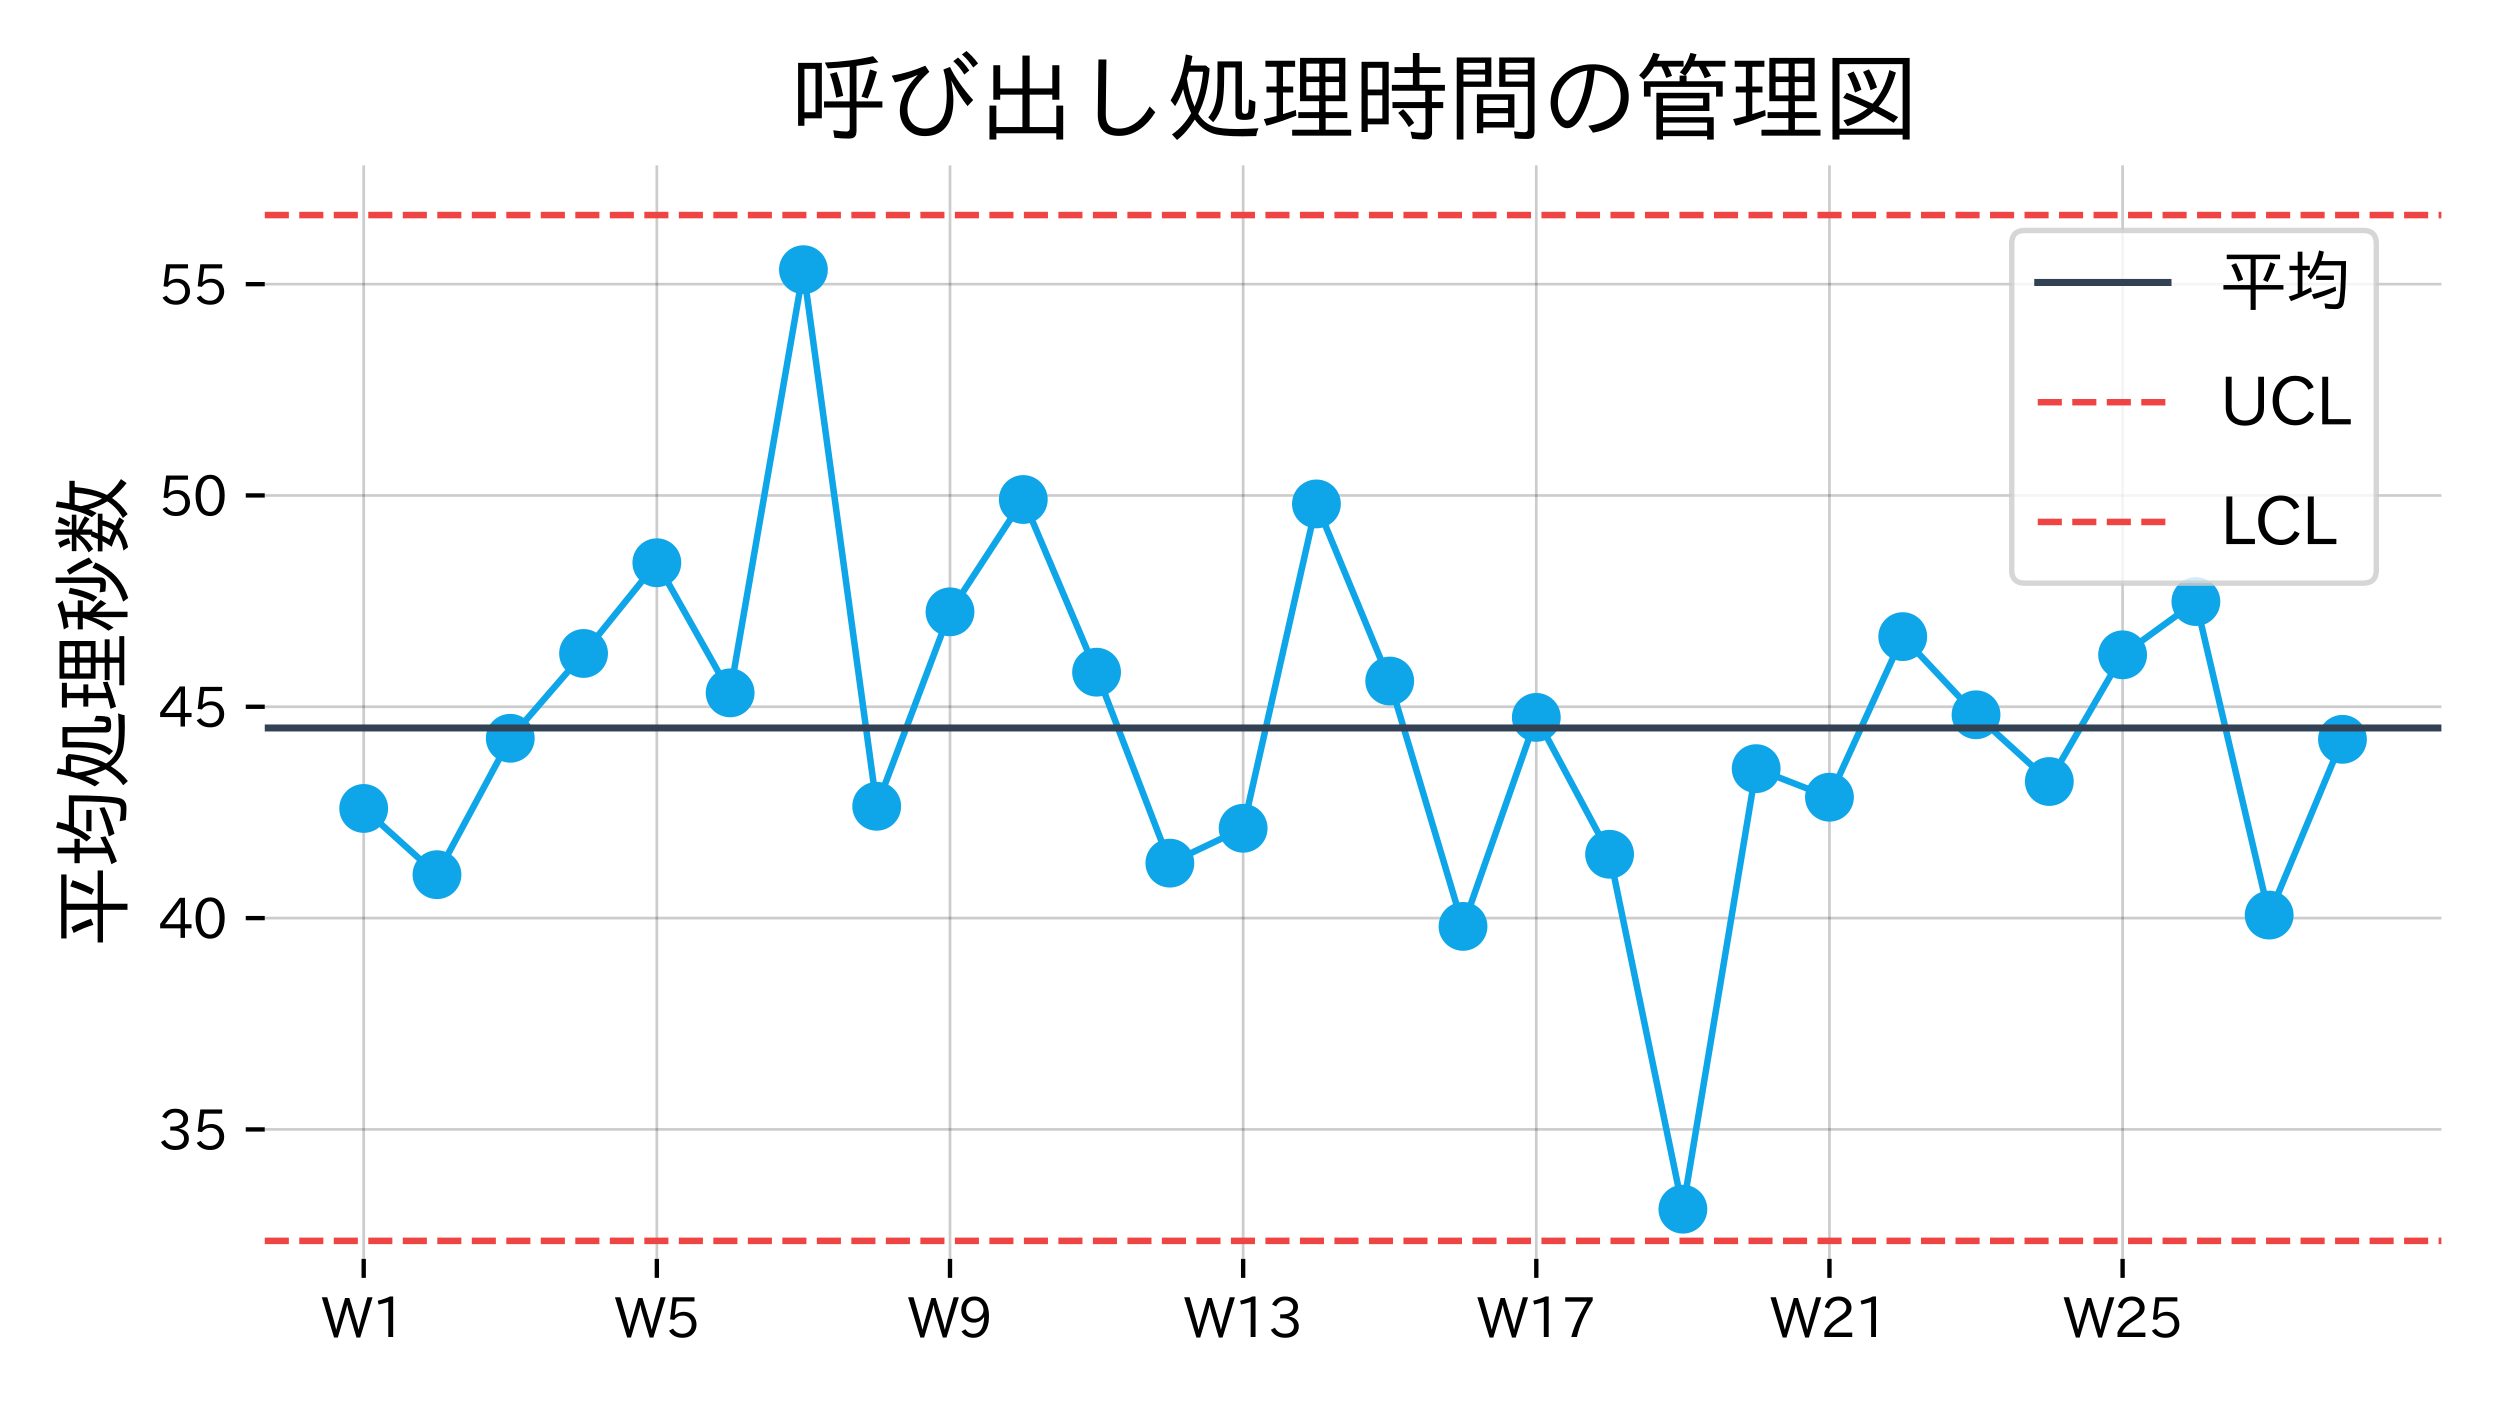 <?xml version="1.0" encoding="utf-8" standalone="no"?>
<!DOCTYPE svg PUBLIC "-//W3C//DTD SVG 1.1//EN"
  "http://www.w3.org/Graphics/SVG/1.1/DTD/svg11.dtd">
<svg xmlns:xlink="http://www.w3.org/1999/xlink" width="460.8pt" height="259.2pt" viewBox="0 0 460.8 259.2" xmlns="http://www.w3.org/2000/svg" version="1.1">
 <defs>
  <style type="text/css">*{stroke-linejoin: round; stroke-linecap: butt}</style>
 </defs>
 <g id="figure_1">
  <g id="patch_1">
   <path d="M 0 259.2 
L 460.8 259.2 
L 460.8 0 
L 0 0 
z
" style="fill: #ffffff"/>
  </g>
  <g id="axes_1">
   <g id="patch_2">
    <path d="M 48.8 232.04 
L 450 232.04 
L 450 30.48 
L 48.8 30.48 
z
" style="fill: #ffffff"/>
   </g>
   <g id="matplotlib.axis_1">
    <g id="xtick_1">
     <g id="line2d_1">
      <path d="M 67.036 232.04 
L 67.036 30.48 
" clip-path="url(#pb414a5fcb3)" style="fill: none; stroke: #000000; stroke-opacity: 0.2; stroke-width: 0.5; stroke-linecap: square"/>
     </g>
     <g id="line2d_2">
      <defs>
       <path id="m1944fd680d" d="M 0 0 
L 0 3.5 
" style="stroke: #000000; stroke-width: 0.8"/>
      </defs>
      <g>
       <use xlink:href="#m1944fd680d" x="67.036" y="232.04" style="stroke: #000000; stroke-width: 0.8"/>
      </g>
     </g>
     <g id="text_1">
      <!-- W1 -->
      <g transform="translate(59.246 246.531) scale(0.1 -0.1)">
       <defs>
        <path id="IPAexGothic-57" d="M 5888 4634 
L 4466 0 
L 4038 0 
L 3219 2759 
Q 3084 3209 2981 3738 
L 2963 3738 
Q 2866 3288 2713 2759 
L 1888 0 
L 1453 0 
L 44 4634 
L 672 4634 
L 1406 2041 
Q 1572 1444 1694 928 
L 1716 928 
Q 1819 1406 2003 2041 
L 2725 4556 
L 3213 4556 
L 3972 2041 
Q 4128 1541 4269 922 
L 4288 922 
Q 4441 1603 4563 2041 
L 5291 4634 
L 5888 4634 
z
" transform="scale(0.016)"/>
        <path id="IPAexGothic-31" d="M 2463 63 
L 1900 63 
L 1900 4103 
Q 1372 3922 788 3797 
L 684 4231 
Q 1519 4441 2106 4731 
L 2463 4731 
L 2463 63 
z
" transform="scale(0.016)"/>
       </defs>
       <use xlink:href="#IPAexGothic-57"/>
       <use xlink:href="#IPAexGothic-31" transform="translate(92.822 0)"/>
      </g>
     </g>
    </g>
    <g id="xtick_2">
     <g id="line2d_3">
      <path d="M 121.07 232.04 
L 121.07 30.48 
" clip-path="url(#pb414a5fcb3)" style="fill: none; stroke: #000000; stroke-opacity: 0.2; stroke-width: 0.5; stroke-linecap: square"/>
     </g>
     <g id="line2d_4">
      <g>
       <use xlink:href="#m1944fd680d" x="121.07" y="232.04" style="stroke: #000000; stroke-width: 0.8"/>
      </g>
     </g>
     <g id="text_2">
      <!-- W5 -->
      <g transform="translate(113.279 246.531) scale(0.1 -0.1)">
       <defs>
        <path id="IPAexGothic-35" d="M 1178 2603 
Q 1634 2963 2172 2963 
Q 2816 2963 3241 2528 
Q 3638 2113 3638 1497 
Q 3638 938 3297 513 
Q 2869 -31 2031 -31 
Q 959 -31 469 784 
L 938 1028 
Q 1309 434 2013 434 
Q 2466 434 2769 716 
Q 3081 1013 3081 1503 
Q 3081 1966 2806 2241 
Q 2519 2528 2056 2528 
Q 1406 2528 1072 2028 
L 591 2091 
L 884 4634 
L 3406 4634 
L 3406 4153 
L 1341 4153 
L 1134 2603 
L 1178 2603 
z
" transform="scale(0.016)"/>
       </defs>
       <use xlink:href="#IPAexGothic-57"/>
       <use xlink:href="#IPAexGothic-35" transform="translate(92.822 0)"/>
      </g>
     </g>
    </g>
    <g id="xtick_3">
     <g id="line2d_5">
      <path d="M 175.104 232.04 
L 175.104 30.48 
" clip-path="url(#pb414a5fcb3)" style="fill: none; stroke: #000000; stroke-opacity: 0.2; stroke-width: 0.5; stroke-linecap: square"/>
     </g>
     <g id="line2d_6">
      <g>
       <use xlink:href="#m1944fd680d" x="175.104" y="232.04" style="stroke: #000000; stroke-width: 0.8"/>
      </g>
     </g>
     <g id="text_3">
      <!-- W9 -->
      <g transform="translate(167.313 246.531) scale(0.1 -0.1)">
       <defs>
        <path id="IPAexGothic-39" d="M 2984 2356 
Q 2544 1716 1813 1716 
Q 1253 1716 847 2056 
Q 366 2459 366 3163 
Q 366 3813 769 4266 
Q 1181 4725 1869 4725 
Q 2800 4725 3241 3950 
Q 3559 3378 3559 2472 
Q 3559 1250 3041 588 
Q 2553 -31 1769 -31 
Q 859 -31 391 703 
L 853 953 
Q 1156 428 1753 428 
Q 2922 428 3009 2356 
L 2984 2356 
z
M 1888 4278 
Q 1450 4278 1172 3950 
Q 922 3653 922 3200 
Q 922 2741 1159 2478 
Q 1434 2163 1906 2163 
Q 2431 2163 2728 2572 
Q 2925 2847 2925 3169 
Q 2925 3553 2694 3863 
Q 2375 4278 1888 4278 
z
" transform="scale(0.016)"/>
       </defs>
       <use xlink:href="#IPAexGothic-57"/>
       <use xlink:href="#IPAexGothic-39" transform="translate(92.822 0)"/>
      </g>
     </g>
    </g>
    <g id="xtick_4">
     <g id="line2d_7">
      <path d="M 229.137 232.04 
L 229.137 30.48 
" clip-path="url(#pb414a5fcb3)" style="fill: none; stroke: #000000; stroke-opacity: 0.2; stroke-width: 0.5; stroke-linecap: square"/>
     </g>
     <g id="line2d_8">
      <g>
       <use xlink:href="#m1944fd680d" x="229.137" y="232.04" style="stroke: #000000; stroke-width: 0.8"/>
      </g>
     </g>
     <g id="text_4">
      <!-- W13 -->
      <g transform="translate(218.198 246.531) scale(0.1 -0.1)">
       <defs>
        <path id="IPAexGothic-33" d="M 2381 2419 
Q 3506 2216 3506 1278 
Q 3506 716 3128 356 
Q 2709 -31 1944 -31 
Q 797 -31 288 881 
L 756 1131 
Q 1109 441 1938 441 
Q 2425 441 2694 691 
Q 2950 928 2950 1291 
Q 2950 1719 2566 1978 
Q 2216 2213 1644 2213 
L 1363 2213 
L 1363 2669 
L 1656 2669 
Q 2231 2669 2534 2888 
Q 2859 3119 2859 3509 
Q 2859 3934 2494 4138 
Q 2259 4278 1931 4278 
Q 1238 4278 903 3578 
L 434 3803 
Q 897 4725 1938 4725 
Q 2597 4725 3006 4394 
Q 3416 4069 3416 3534 
Q 3416 3028 3019 2706 
Q 2763 2500 2381 2444 
L 2381 2419 
z
" transform="scale(0.016)"/>
       </defs>
       <use xlink:href="#IPAexGothic-57"/>
       <use xlink:href="#IPAexGothic-31" transform="translate(92.822 0)"/>
       <use xlink:href="#IPAexGothic-33" transform="translate(155.811 0)"/>
      </g>
     </g>
    </g>
    <g id="xtick_5">
     <g id="line2d_9">
      <path d="M 283.171 232.04 
L 283.171 30.48 
" clip-path="url(#pb414a5fcb3)" style="fill: none; stroke: #000000; stroke-opacity: 0.2; stroke-width: 0.5; stroke-linecap: square"/>
     </g>
     <g id="line2d_10">
      <g>
       <use xlink:href="#m1944fd680d" x="283.171" y="232.04" style="stroke: #000000; stroke-width: 0.8"/>
      </g>
     </g>
     <g id="text_5">
      <!-- W17 -->
      <g transform="translate(272.231 246.531) scale(0.1 -0.1)">
       <defs>
        <path id="IPAexGothic-37" d="M 3597 4263 
Q 2238 2106 1778 63 
L 1131 63 
Q 1581 1834 2950 4128 
L 428 4128 
L 428 4634 
L 3597 4634 
L 3597 4263 
z
" transform="scale(0.016)"/>
       </defs>
       <use xlink:href="#IPAexGothic-57"/>
       <use xlink:href="#IPAexGothic-31" transform="translate(92.822 0)"/>
       <use xlink:href="#IPAexGothic-37" transform="translate(155.811 0)"/>
      </g>
     </g>
    </g>
    <g id="xtick_6">
     <g id="line2d_11">
      <path d="M 337.205 232.04 
L 337.205 30.48 
" clip-path="url(#pb414a5fcb3)" style="fill: none; stroke: #000000; stroke-opacity: 0.2; stroke-width: 0.5; stroke-linecap: square"/>
     </g>
     <g id="line2d_12">
      <g>
       <use xlink:href="#m1944fd680d" x="337.205" y="232.04" style="stroke: #000000; stroke-width: 0.8"/>
      </g>
     </g>
     <g id="text_6">
      <!-- W21 -->
      <g transform="translate(326.265 246.531) scale(0.1 -0.1)">
       <defs>
        <path id="IPAexGothic-32" d="M 3659 63 
L 447 63 
L 447 594 
Q 825 1475 1894 2203 
L 2072 2322 
Q 2619 2697 2791 2906 
Q 2988 3153 2988 3444 
Q 2988 3772 2756 4003 
Q 2500 4259 2084 4259 
Q 1250 4259 991 3328 
L 497 3506 
Q 853 4725 2116 4725 
Q 2806 4725 3216 4316 
Q 3575 3947 3575 3425 
Q 3575 3038 3344 2722 
Q 3131 2416 2366 1938 
L 2231 1856 
Q 1256 1253 978 569 
L 3659 569 
L 3659 63 
z
" transform="scale(0.016)"/>
       </defs>
       <use xlink:href="#IPAexGothic-57"/>
       <use xlink:href="#IPAexGothic-32" transform="translate(92.822 0)"/>
       <use xlink:href="#IPAexGothic-31" transform="translate(155.811 0)"/>
      </g>
     </g>
    </g>
    <g id="xtick_7">
     <g id="line2d_13">
      <path d="M 391.238 232.04 
L 391.238 30.48 
" clip-path="url(#pb414a5fcb3)" style="fill: none; stroke: #000000; stroke-opacity: 0.2; stroke-width: 0.5; stroke-linecap: square"/>
     </g>
     <g id="line2d_14">
      <g>
       <use xlink:href="#m1944fd680d" x="391.238" y="232.04" style="stroke: #000000; stroke-width: 0.8"/>
      </g>
     </g>
     <g id="text_7">
      <!-- W25 -->
      <g transform="translate(380.299 246.531) scale(0.1 -0.1)">
       <use xlink:href="#IPAexGothic-57"/>
       <use xlink:href="#IPAexGothic-32" transform="translate(92.822 0)"/>
       <use xlink:href="#IPAexGothic-35" transform="translate(155.811 0)"/>
      </g>
     </g>
    </g>
   </g>
   <g id="matplotlib.axis_2">
    <g id="ytick_1">
     <g id="line2d_15">
      <path d="M 48.8 208.172 
L 450 208.172 
" clip-path="url(#pb414a5fcb3)" style="fill: none; stroke: #000000; stroke-opacity: 0.2; stroke-width: 0.5; stroke-linecap: square"/>
     </g>
     <g id="line2d_16">
      <defs>
       <path id="m02d2305763" d="M 0 0 
L -3.5 0 
" style="stroke: #000000; stroke-width: 0.8"/>
      </defs>
      <g>
       <use xlink:href="#m02d2305763" x="48.8" y="208.172" style="stroke: #000000; stroke-width: 0.8"/>
      </g>
     </g>
     <g id="text_8">
      <!-- 35 -->
      <g transform="translate(29.203 211.917) scale(0.1 -0.1)">
       <use xlink:href="#IPAexGothic-33"/>
       <use xlink:href="#IPAexGothic-35" transform="translate(62.988 0)"/>
      </g>
     </g>
    </g>
    <g id="ytick_2">
     <g id="line2d_17">
      <path d="M 48.8 169.222 
L 450 169.222 
" clip-path="url(#pb414a5fcb3)" style="fill: none; stroke: #000000; stroke-opacity: 0.2; stroke-width: 0.5; stroke-linecap: square"/>
     </g>
     <g id="line2d_18">
      <g>
       <use xlink:href="#m02d2305763" x="48.8" y="169.222" style="stroke: #000000; stroke-width: 0.8"/>
      </g>
     </g>
     <g id="text_9">
      <!-- 40 -->
      <g transform="translate(29.203 172.968) scale(0.1 -0.1)">
       <defs>
        <path id="IPAexGothic-34" d="M 3813 1159 
L 3059 1159 
L 3059 63 
L 2547 63 
L 2547 1159 
L 197 1159 
L 197 1672 
L 2456 4678 
L 3059 4678 
L 3059 1634 
L 3813 1634 
L 3813 1159 
z
M 2578 4109 
L 2559 4109 
Q 2278 3656 2003 3284 
L 759 1634 
L 2547 1634 
L 2547 3144 
Q 2547 3481 2578 4109 
z
" transform="scale(0.016)"/>
        <path id="IPAexGothic-30" d="M 2038 4725 
Q 2881 4725 3334 3944 
Q 3694 3325 3694 2344 
Q 3694 1372 3334 741 
Q 2888 -31 2016 -31 
Q 1147 -31 700 741 
Q 341 1372 341 2350 
Q 341 3713 1000 4334 
Q 1419 4725 2038 4725 
z
M 2016 4266 
Q 1516 4266 1228 3759 
Q 934 3247 934 2344 
Q 934 1456 1222 947 
Q 1513 447 2016 447 
Q 2619 447 2909 1153 
Q 3100 1622 3100 2375 
Q 3100 3256 2806 3759 
Q 2509 4266 2016 4266 
z
" transform="scale(0.016)"/>
       </defs>
       <use xlink:href="#IPAexGothic-34"/>
       <use xlink:href="#IPAexGothic-30" transform="translate(62.988 0)"/>
      </g>
     </g>
    </g>
    <g id="ytick_3">
     <g id="line2d_19">
      <path d="M 48.8 130.273 
L 450 130.273 
" clip-path="url(#pb414a5fcb3)" style="fill: none; stroke: #000000; stroke-opacity: 0.2; stroke-width: 0.5; stroke-linecap: square"/>
     </g>
     <g id="line2d_20">
      <g>
       <use xlink:href="#m02d2305763" x="48.8" y="130.273" style="stroke: #000000; stroke-width: 0.8"/>
      </g>
     </g>
     <g id="text_10">
      <!-- 45 -->
      <g transform="translate(29.203 134.018) scale(0.1 -0.1)">
       <use xlink:href="#IPAexGothic-34"/>
       <use xlink:href="#IPAexGothic-35" transform="translate(62.988 0)"/>
      </g>
     </g>
    </g>
    <g id="ytick_4">
     <g id="line2d_21">
      <path d="M 48.8 91.323 
L 450 91.323 
" clip-path="url(#pb414a5fcb3)" style="fill: none; stroke: #000000; stroke-opacity: 0.2; stroke-width: 0.5; stroke-linecap: square"/>
     </g>
     <g id="line2d_22">
      <g>
       <use xlink:href="#m02d2305763" x="48.8" y="91.323" style="stroke: #000000; stroke-width: 0.8"/>
      </g>
     </g>
     <g id="text_11">
      <!-- 50 -->
      <g transform="translate(29.203 95.068) scale(0.1 -0.1)">
       <use xlink:href="#IPAexGothic-35"/>
       <use xlink:href="#IPAexGothic-30" transform="translate(62.988 0)"/>
      </g>
     </g>
    </g>
    <g id="ytick_5">
     <g id="line2d_23">
      <path d="M 48.8 52.373 
L 450 52.373 
" clip-path="url(#pb414a5fcb3)" style="fill: none; stroke: #000000; stroke-opacity: 0.2; stroke-width: 0.5; stroke-linecap: square"/>
     </g>
     <g id="line2d_24">
      <g>
       <use xlink:href="#m02d2305763" x="48.8" y="52.373" style="stroke: #000000; stroke-width: 0.8"/>
      </g>
     </g>
     <g id="text_12">
      <!-- 55 -->
      <g transform="translate(29.203 56.119) scale(0.1 -0.1)">
       <use xlink:href="#IPAexGothic-35"/>
       <use xlink:href="#IPAexGothic-35" transform="translate(62.988 0)"/>
      </g>
     </g>
    </g>
    <g id="text_13">
     <!-- 平均処理秒数 -->
     <g transform="translate(22.467 174.46) rotate(-90) scale(0.144 -0.144)">
      <defs>
       <path id="IPAexGothic-5e73" d="M 3422 4428 
L 3422 1941 
L 6084 1941 
L 6084 1513 
L 3422 1513 
L 3422 -447 
L 2934 -447 
L 2934 1513 
L 322 1513 
L 322 1941 
L 2934 1941 
L 2934 4428 
L 641 4428 
L 641 4856 
L 5763 4856 
L 5763 4428 
L 3422 4428 
z
M 1728 2278 
Q 1488 3094 1081 3859 
L 1544 4038 
Q 1875 3422 2222 2472 
L 1728 2278 
z
M 4134 2425 
Q 4509 3138 4813 4128 
L 5306 3944 
Q 4984 3006 4569 2228 
L 4134 2425 
z
" transform="scale(0.016)"/>
       <path id="IPAexGothic-5747" d="M 1206 3794 
L 1206 5144 
L 1659 5144 
L 1659 3794 
L 2369 3794 
L 2369 3372 
L 1659 3372 
L 1659 1325 
Q 2078 1513 2484 1722 
L 2566 1313 
Q 1556 775 559 397 
L 334 838 
Q 803 975 1206 1138 
L 1206 3372 
L 413 3372 
L 413 3794 
L 1206 3794 
z
M 3475 4244 
L 5844 4244 
Q 5834 1131 5619 184 
Q 5494 -366 4838 -366 
Q 4369 -366 3859 -306 
L 3769 184 
Q 4241 88 4731 88 
Q 5059 88 5147 306 
Q 5359 919 5369 3828 
L 3316 3828 
Q 3013 3119 2466 2472 
L 2150 2828 
Q 2944 3788 3259 5263 
L 3719 5147 
Q 3619 4663 3475 4244 
z
M 2975 2847 
L 4678 2847 
L 4678 2431 
L 2975 2431 
L 2975 2847 
z
M 2559 1044 
Q 3747 1338 4838 1797 
L 4891 1388 
Q 3831 891 2766 588 
L 2559 1044 
z
" transform="scale(0.016)"/>
       <path id="IPAexGothic-51e6" d="M 2144 1263 
Q 2538 638 3147 425 
Q 3628 253 4741 253 
Q 5266 253 6163 303 
Q 6038 63 6009 -216 
Q 5450 -234 5094 -234 
Q 3675 -234 3097 -38 
Q 2388 206 1919 884 
Q 1366 6 734 -478 
L 397 -106 
Q 1128 384 1675 1306 
Q 1341 1969 1138 2913 
Q 934 2309 606 1775 
L 306 2159 
Q 1069 3425 1319 5219 
L 1759 5116 
Q 1694 4763 1631 4481 
L 2650 4481 
L 2903 4275 
Q 2759 2447 2144 1263 
z
M 1900 1744 
Q 2356 2797 2469 4066 
L 1528 4066 
Q 1463 3822 1388 3625 
Q 1534 2575 1900 1744 
z
M 5056 4756 
L 5056 1466 
Q 5056 1263 5269 1263 
Q 5466 1263 5484 1475 
Q 5506 1600 5516 2081 
L 5525 2222 
L 5953 2069 
Q 5944 1234 5831 1038 
Q 5728 859 5216 859 
Q 4888 859 4750 950 
Q 4622 1038 4622 1294 
L 4622 4353 
L 3872 4353 
L 3872 3759 
Q 3872 2544 3744 1916 
Q 3600 1244 3141 706 
L 2813 1025 
Q 3256 1563 3372 2369 
Q 3428 2809 3428 3566 
L 3428 4756 
L 5056 4756 
z
" transform="scale(0.016)"/>
       <path id="IPAexGothic-7406" d="M 1541 4397 
L 1541 3084 
L 2219 3084 
L 2219 2688 
L 1541 2688 
L 1541 1247 
Q 1919 1356 2397 1522 
L 2431 1144 
Q 1353 713 434 472 
L 263 909 
Q 763 1025 1113 1119 
L 1113 2688 
L 441 2688 
L 441 3084 
L 1113 3084 
L 1113 4397 
L 369 4397 
L 369 4800 
L 2347 4800 
L 2347 4397 
L 1541 4397 
z
M 5691 4991 
L 5691 2106 
L 4378 2106 
L 4378 1375 
L 5825 1375 
L 5825 984 
L 4378 984 
L 4378 206 
L 6081 206 
L 6081 -191 
L 2150 -191 
L 2150 206 
L 3944 206 
L 3944 984 
L 2559 984 
L 2559 1375 
L 3944 1375 
L 3944 2106 
L 2675 2106 
L 2675 4991 
L 5691 4991 
z
M 3091 4606 
L 3091 3750 
L 3956 3750 
L 3956 4606 
L 3091 4606 
z
M 3091 3378 
L 3091 2491 
L 3956 2491 
L 3956 3378 
L 3091 3378 
z
M 5275 2491 
L 5275 3378 
L 4366 3378 
L 4366 2491 
L 5275 2491 
z
M 5275 3750 
L 5275 4606 
L 4366 4606 
L 4366 3750 
L 5275 3750 
z
" transform="scale(0.016)"/>
       <path id="IPAexGothic-79d2" d="M 1350 2359 
Q 997 1316 513 659 
L 263 1081 
Q 950 2009 1288 3128 
L 366 3128 
L 366 3531 
L 1350 3531 
L 1350 4400 
L 1203 4375 
Q 847 4306 575 4266 
L 366 4644 
Q 1516 4809 2359 5144 
L 2681 4747 
Q 2250 4606 1784 4497 
L 1784 3531 
L 2688 3531 
L 2688 3128 
L 1784 3128 
L 1784 2578 
Q 2306 2156 2719 1694 
L 2444 1247 
Q 2106 1728 1784 2072 
L 1784 -450 
L 1350 -450 
L 1350 2359 
z
M 4084 5300 
L 4525 5300 
L 4525 1722 
Q 4525 1281 4047 1281 
Q 3713 1281 3400 1325 
L 3328 1784 
Q 3666 1728 3913 1728 
Q 4084 1728 4084 1906 
L 4084 5300 
z
M 5716 2322 
Q 5231 3438 4738 4197 
L 5125 4397 
Q 5719 3516 6119 2638 
L 5716 2322 
z
M 2578 2284 
Q 3022 3053 3250 4263 
L 3694 4153 
Q 3472 2847 2950 1966 
L 2578 2284 
z
M 2584 -103 
Q 3413 166 3916 525 
Q 4816 1156 5306 2356 
L 5722 2113 
Q 5206 938 4378 281 
Q 3775 -197 2888 -506 
L 2584 -103 
z
" transform="scale(0.016)"/>
       <path id="IPAexGothic-6570" d="M 2847 1553 
Q 2741 1006 2425 534 
Q 2625 441 3091 203 
L 2809 -188 
Q 2541 0 2144 209 
Q 1569 -291 703 -500 
L 422 -125 
Q 1263 19 1747 406 
Q 1222 650 734 816 
Q 975 1172 1147 1503 
L 1172 1553 
L 359 1553 
L 359 1925 
L 1344 1925 
Q 1406 2066 1569 2475 
L 1691 2450 
L 1691 3372 
Q 1250 2738 550 2303 
L 275 2663 
Q 1019 3013 1528 3641 
L 378 3641 
L 378 4006 
L 1691 4006 
L 1691 5313 
L 2113 5313 
L 2113 4006 
L 3297 4006 
L 3297 3641 
L 2113 3641 
L 2113 3513 
Q 2659 3291 3175 2963 
L 2956 2584 
Q 2553 2922 2113 3159 
L 2113 2372 
L 1966 2372 
Q 1928 2288 1872 2141 
Q 1806 1975 1784 1925 
L 3378 1925 
L 3378 1553 
L 2847 1553 
z
M 2419 1553 
L 1613 1553 
Q 1478 1269 1313 997 
Q 1559 909 2047 703 
Q 2313 1047 2419 1553 
z
M 4363 1163 
Q 3953 1781 3738 2638 
Q 3575 2281 3428 2016 
L 3103 2406 
Q 3675 3444 3916 5291 
L 4363 5200 
Q 4284 4666 4197 4197 
L 6009 4197 
L 6009 3775 
L 5503 3775 
Q 5397 2275 4869 1191 
Q 5419 503 6144 75 
L 5822 -378 
Q 5188 106 4631 788 
Q 4113 34 3341 -463 
L 3031 -78 
Q 3888 406 4363 1163 
z
M 4588 1594 
Q 4938 2388 5059 3775 
L 4100 3775 
Q 4041 3519 3972 3288 
Q 3981 3250 3991 3194 
Q 4175 2256 4588 1594 
z
M 1003 4116 
Q 878 4544 638 4934 
L 1053 5094 
Q 1247 4788 1438 4269 
L 1003 4116 
z
M 2316 4269 
Q 2550 4688 2688 5131 
L 3128 4997 
Q 2966 4588 2675 4128 
L 2316 4269 
z
" transform="scale(0.016)"/>
      </defs>
      <use xlink:href="#IPAexGothic-5e73"/>
      <use xlink:href="#IPAexGothic-5747" transform="translate(100 0)"/>
      <use xlink:href="#IPAexGothic-51e6" transform="translate(200 0)"/>
      <use xlink:href="#IPAexGothic-7406" transform="translate(300 0)"/>
      <use xlink:href="#IPAexGothic-79d2" transform="translate(400 0)"/>
      <use xlink:href="#IPAexGothic-6570" transform="translate(500 0)"/>
     </g>
    </g>
   </g>
   <g id="line2d_25">
    <path d="M 67.036 149.014 
L 80.545 161.223 
L 94.053 136.077 
L 107.562 120.447 
L 121.07 103.724 
L 134.578 127.709 
L 148.087 49.709 
L 161.595 148.613 
L 175.104 112.775 
L 188.612 92.068 
L 202.121 123.898 
L 215.629 159.095 
L 229.137 152.667 
L 242.646 92.881 
L 256.154 125.531 
L 269.663 170.752 
L 283.171 132.229 
L 296.679 157.457 
L 310.188 222.878 
L 323.696 141.677 
L 337.205 146.943 
L 350.713 117.34 
L 364.222 131.747 
L 377.73 144.048 
L 391.238 120.7 
L 404.747 110.879 
L 418.255 168.67 
L 431.764 136.272 
" clip-path="url(#pb414a5fcb3)" style="fill: none; stroke: #0ea5e9; stroke-width: 1.2; stroke-linecap: square"/>
    <defs>
     <path id="ma7edf075ff" d="M 0 4 
C 1.061 4 2.078 3.579 2.828 2.828 
C 3.579 2.078 4 1.061 4 0 
C 4 -1.061 3.579 -2.078 2.828 -2.828 
C 2.078 -3.579 1.061 -4 0 -4 
C -1.061 -4 -2.078 -3.579 -2.828 -2.828 
C -3.579 -2.078 -4 -1.061 -4 0 
C -4 1.061 -3.579 2.078 -2.828 2.828 
C -2.078 3.579 -1.061 4 0 4 
z
" style="stroke: #0ea5e9"/>
    </defs>
    <g clip-path="url(#pb414a5fcb3)">
     <use xlink:href="#ma7edf075ff" x="67.036" y="149.014" style="fill: #0ea5e9; stroke: #0ea5e9"/>
     <use xlink:href="#ma7edf075ff" x="80.545" y="161.223" style="fill: #0ea5e9; stroke: #0ea5e9"/>
     <use xlink:href="#ma7edf075ff" x="94.053" y="136.077" style="fill: #0ea5e9; stroke: #0ea5e9"/>
     <use xlink:href="#ma7edf075ff" x="107.562" y="120.447" style="fill: #0ea5e9; stroke: #0ea5e9"/>
     <use xlink:href="#ma7edf075ff" x="121.07" y="103.724" style="fill: #0ea5e9; stroke: #0ea5e9"/>
     <use xlink:href="#ma7edf075ff" x="134.578" y="127.709" style="fill: #0ea5e9; stroke: #0ea5e9"/>
     <use xlink:href="#ma7edf075ff" x="148.087" y="49.709" style="fill: #0ea5e9; stroke: #0ea5e9"/>
     <use xlink:href="#ma7edf075ff" x="161.595" y="148.613" style="fill: #0ea5e9; stroke: #0ea5e9"/>
     <use xlink:href="#ma7edf075ff" x="175.104" y="112.775" style="fill: #0ea5e9; stroke: #0ea5e9"/>
     <use xlink:href="#ma7edf075ff" x="188.612" y="92.068" style="fill: #0ea5e9; stroke: #0ea5e9"/>
     <use xlink:href="#ma7edf075ff" x="202.121" y="123.898" style="fill: #0ea5e9; stroke: #0ea5e9"/>
     <use xlink:href="#ma7edf075ff" x="215.629" y="159.095" style="fill: #0ea5e9; stroke: #0ea5e9"/>
     <use xlink:href="#ma7edf075ff" x="229.137" y="152.667" style="fill: #0ea5e9; stroke: #0ea5e9"/>
     <use xlink:href="#ma7edf075ff" x="242.646" y="92.881" style="fill: #0ea5e9; stroke: #0ea5e9"/>
     <use xlink:href="#ma7edf075ff" x="256.154" y="125.531" style="fill: #0ea5e9; stroke: #0ea5e9"/>
     <use xlink:href="#ma7edf075ff" x="269.663" y="170.752" style="fill: #0ea5e9; stroke: #0ea5e9"/>
     <use xlink:href="#ma7edf075ff" x="283.171" y="132.229" style="fill: #0ea5e9; stroke: #0ea5e9"/>
     <use xlink:href="#ma7edf075ff" x="296.679" y="157.457" style="fill: #0ea5e9; stroke: #0ea5e9"/>
     <use xlink:href="#ma7edf075ff" x="310.188" y="222.878" style="fill: #0ea5e9; stroke: #0ea5e9"/>
     <use xlink:href="#ma7edf075ff" x="323.696" y="141.677" style="fill: #0ea5e9; stroke: #0ea5e9"/>
     <use xlink:href="#ma7edf075ff" x="337.205" y="146.943" style="fill: #0ea5e9; stroke: #0ea5e9"/>
     <use xlink:href="#ma7edf075ff" x="350.713" y="117.34" style="fill: #0ea5e9; stroke: #0ea5e9"/>
     <use xlink:href="#ma7edf075ff" x="364.222" y="131.747" style="fill: #0ea5e9; stroke: #0ea5e9"/>
     <use xlink:href="#ma7edf075ff" x="377.73" y="144.048" style="fill: #0ea5e9; stroke: #0ea5e9"/>
     <use xlink:href="#ma7edf075ff" x="391.238" y="120.7" style="fill: #0ea5e9; stroke: #0ea5e9"/>
     <use xlink:href="#ma7edf075ff" x="404.747" y="110.879" style="fill: #0ea5e9; stroke: #0ea5e9"/>
     <use xlink:href="#ma7edf075ff" x="418.255" y="168.67" style="fill: #0ea5e9; stroke: #0ea5e9"/>
     <use xlink:href="#ma7edf075ff" x="431.764" y="136.272" style="fill: #0ea5e9; stroke: #0ea5e9"/>
    </g>
   </g>
   <g id="line2d_26">
    <path d="M 48.8 134.179 
L 450 134.179 
" clip-path="url(#pb414a5fcb3)" style="fill: none; stroke: #334155; stroke-width: 1.3; stroke-linecap: square"/>
   </g>
   <g id="line2d_27">
    <path d="M 48.8 39.642 
L 450 39.642 
" clip-path="url(#pb414a5fcb3)" style="fill: none; stroke-dasharray: 4.44,1.92; stroke-dashoffset: 0; stroke: #ef4444; stroke-width: 1.2"/>
   </g>
   <g id="line2d_28">
    <path d="M 48.8 228.717 
L 450 228.717 
" clip-path="url(#pb414a5fcb3)" style="fill: none; stroke-dasharray: 4.44,1.92; stroke-dashoffset: 0; stroke: #ef4444; stroke-width: 1.2"/>
   </g>
   <g id="text_14">
    <!-- 呼び出し処理時間の管理図 -->
    <g transform="translate(145.72 24.48) scale(0.173 -0.173)">
     <defs>
      <path id="IPAexGothic-547c" d="M 2081 4659 
L 2081 966 
L 922 966 
L 922 466 
L 500 466 
L 500 4659 
L 2081 4659 
z
M 922 4256 
L 922 1369 
L 1659 1369 
L 1659 4256 
L 922 4256 
z
M 4391 4456 
L 4391 2094 
L 6113 2094 
L 6113 1684 
L 4391 1684 
L 4391 141 
Q 4391 -175 4250 -288 
Q 4134 -384 3853 -384 
Q 3419 -384 2919 -331 
L 2844 172 
Q 3413 84 3719 84 
Q 3938 84 3938 300 
L 3938 1684 
L 2228 1684 
L 2228 2094 
L 3938 2094 
L 3938 4403 
Q 3372 4338 2478 4288 
L 2281 4678 
Q 4122 4766 5491 5103 
L 5850 4700 
Q 5109 4547 4391 4456 
z
M 4719 2413 
Q 5072 3284 5288 4219 
L 5753 4063 
Q 5450 2991 5134 2284 
L 4719 2413 
z
M 3041 2338 
Q 2853 3325 2625 3922 
L 3078 4044 
Q 3359 3216 3503 2463 
L 3041 2338 
z
" transform="scale(0.016)"/>
      <path id="IPAexGothic-3073" d="M 488 3803 
Q 1663 4009 2722 4469 
L 2991 4063 
Q 1531 2763 1531 1547 
Q 1531 1016 1825 666 
Q 2153 281 2697 281 
Q 3409 281 3809 881 
Q 4150 1397 4150 2522 
Q 4150 3522 3925 4213 
L 4366 4384 
Q 4838 3384 5909 2181 
L 5531 1778 
Q 4953 2509 4450 3488 
Q 4591 2650 4591 2169 
Q 4591 1150 4213 550 
Q 3722 -219 2684 -219 
Q 1947 -219 1472 275 
Q 1025 741 1025 1491 
Q 1025 2625 2228 3859 
Q 1600 3572 700 3353 
L 488 3803 
z
M 5916 4347 
Q 5553 4888 5159 5216 
L 5459 5447 
Q 5844 5138 6234 4622 
L 5916 4347 
z
M 5319 3878 
Q 5028 4369 4584 4769 
L 4897 5013 
Q 5269 4703 5653 4153 
L 5319 3878 
z
" transform="scale(0.016)"/>
      <path id="IPAexGothic-51fa" d="M 3419 2956 
L 4928 2956 
L 4928 4500 
L 5397 4500 
L 5397 2203 
L 4928 2203 
L 4928 2541 
L 3419 2541 
L 3419 384 
L 5194 384 
L 5194 1813 
L 5653 1813 
L 5653 -447 
L 5194 -447 
L 5194 -31 
L 1203 -31 
L 1203 -447 
L 744 -447 
L 744 1813 
L 1203 1813 
L 1203 384 
L 2938 384 
L 2938 2541 
L 1459 2541 
L 1459 2203 
L 1000 2203 
L 1000 4500 
L 1459 4500 
L 1459 2956 
L 2938 2956 
L 2938 5144 
L 3419 5144 
L 3419 2956 
z
" transform="scale(0.016)"/>
      <path id="IPAexGothic-3057" d="M 1750 4884 
L 2281 4884 
L 2238 1319 
Q 2228 809 2391 569 
Q 2594 281 3128 281 
Q 3772 281 4344 744 
Q 4822 1131 5156 1759 
L 5534 1369 
Q 5094 653 4534 263 
Q 3878 -206 3134 -206 
Q 2341 -206 1994 213 
Q 1697 575 1706 1269 
L 1750 4884 
z
" transform="scale(0.016)"/>
      <path id="IPAexGothic-6642" d="M 2328 4728 
L 2328 563 
L 934 563 
L 934 56 
L 519 56 
L 519 4728 
L 2328 4728 
z
M 934 4331 
L 934 2881 
L 1906 2881 
L 1906 4331 
L 934 4331 
z
M 934 2497 
L 934 953 
L 1906 953 
L 1906 2497 
L 934 2497 
z
M 3938 4372 
L 3938 5313 
L 4378 5313 
L 4378 4372 
L 5772 4372 
L 5772 3981 
L 4378 3981 
L 4378 3194 
L 6072 3194 
L 6072 2803 
L 5203 2803 
L 5203 2047 
L 5959 2047 
L 5959 1650 
L 5216 1650 
L 5216 31 
Q 5216 -447 4691 -447 
Q 4394 -447 3888 -391 
L 3784 78 
Q 4272 0 4591 0 
Q 4775 0 4775 172 
L 4775 1650 
L 2581 1650 
L 2581 2047 
L 4763 2047 
L 4763 2803 
L 2538 2803 
L 2538 3194 
L 3938 3194 
L 3938 3981 
L 2716 3981 
L 2716 4372 
L 3938 4372 
z
M 3669 384 
Q 3331 950 2956 1325 
L 3291 1575 
Q 3719 1147 4025 659 
L 3669 384 
z
" transform="scale(0.016)"/>
      <path id="IPAexGothic-9593" d="M 4450 2566 
L 4450 353 
L 2375 353 
L 2375 -25 
L 1953 -25 
L 1953 2566 
L 4450 2566 
z
M 4028 2200 
L 2375 2200 
L 2375 1653 
L 4028 1653 
L 4028 2200 
z
M 4028 1300 
L 2375 1300 
L 2375 719 
L 4028 719 
L 4028 1300 
z
M 2913 5019 
L 2913 3059 
L 1056 3059 
L 1056 -447 
L 609 -447 
L 609 5019 
L 2913 5019 
z
M 1056 4659 
L 1056 4206 
L 2497 4206 
L 2497 4659 
L 1056 4659 
z
M 1056 3881 
L 1056 3413 
L 2497 3413 
L 2497 3881 
L 1056 3881 
z
M 5788 5019 
L 5788 91 
Q 5788 -225 5641 -331 
Q 5525 -409 5231 -409 
Q 4803 -409 4481 -366 
L 4419 97 
Q 4853 38 5128 38 
Q 5341 38 5341 244 
L 5341 3059 
L 3438 3059 
L 3438 5019 
L 5788 5019 
z
M 3853 4659 
L 3853 4206 
L 5341 4206 
L 5341 4659 
L 3853 4659 
z
M 3853 3881 
L 3853 3413 
L 5341 3413 
L 5341 3881 
L 3853 3881 
z
" transform="scale(0.016)"/>
      <path id="IPAexGothic-306e" d="M 3119 469 
Q 5275 766 5275 2425 
Q 5275 3453 4413 3925 
Q 4041 4116 3547 4159 
Q 3394 2525 2850 1400 
Q 2322 306 1722 306 
Q 1384 306 1084 666 
Q 609 1244 609 2003 
Q 609 3025 1397 3794 
Q 2184 4563 3431 4563 
Q 4306 4563 4928 4122 
Q 5813 3506 5813 2425 
Q 5813 438 3431 6 
L 3119 469 
z
M 3053 4147 
Q 2378 4044 1891 3641 
Q 1097 2981 1097 1991 
Q 1097 1366 1434 978 
Q 1581 813 1719 813 
Q 2022 813 2416 1625 
Q 2909 2638 3053 4147 
z
" transform="scale(0.016)"/>
      <path id="IPAexGothic-7ba1" d="M 3413 3431 
L 5819 3431 
L 5819 2413 
L 5378 2413 
L 5378 3059 
L 1016 3059 
L 1016 2413 
L 575 2413 
L 575 3431 
L 2950 3431 
L 2950 3809 
L 3309 3809 
L 2963 4025 
Q 3438 4556 3669 5319 
L 4078 5228 
Q 3981 4913 3931 4794 
L 6003 4794 
L 6003 4409 
L 4700 4409 
Q 4709 4397 4731 4359 
Q 4753 4325 4769 4300 
Q 4866 4144 4994 3897 
L 5050 3797 
L 4622 3634 
Q 4428 4116 4231 4409 
L 3750 4409 
Q 3541 4038 3328 3809 
L 3413 3809 
L 3413 3431 
z
M 1447 4794 
L 3213 4794 
L 3213 4409 
L 2175 4409 
Q 2341 4122 2444 3794 
L 2063 3659 
Q 1888 4150 1734 4409 
L 1247 4409 
Q 963 3925 563 3544 
L 250 3834 
Q 872 4438 1197 5325 
L 1631 5228 
Q 1550 5025 1447 4794 
z
M 4934 2663 
L 4934 1453 
L 1844 1453 
L 1844 1038 
L 5222 1038 
L 5222 -450 
L 4781 -450 
L 4781 -219 
L 1844 -219 
L 1844 -450 
L 1403 -450 
L 1403 2663 
L 4934 2663 
z
M 1844 2297 
L 1844 1819 
L 4513 1819 
L 4513 2297 
L 1844 2297 
z
M 1844 678 
L 1844 153 
L 4781 153 
L 4781 678 
L 1844 678 
z
" transform="scale(0.016)"/>
      <path id="IPAexGothic-56f3" d="M 3375 1428 
Q 2606 747 1625 447 
L 1356 831 
Q 2297 1091 2966 1631 
L 2791 1709 
Q 2138 2022 1338 2328 
L 1575 2669 
Q 2356 2375 3297 1941 
Q 4069 2759 4422 4178 
L 4853 4013 
Q 4456 2588 3694 1747 
Q 4313 1434 5000 1050 
L 4706 666 
Q 4113 1041 3431 1394 
L 3375 1428 
z
M 2131 2681 
Q 1897 3466 1625 3903 
L 2038 4084 
Q 2331 3563 2559 2869 
L 2131 2681 
z
M 3169 2834 
Q 2934 3603 2663 4056 
L 3059 4225 
Q 3366 3728 3597 3022 
L 3169 2834 
z
M 5769 4984 
L 5769 -447 
L 5300 -447 
L 5300 -128 
L 1097 -128 
L 1097 -447 
L 628 -447 
L 628 4984 
L 5769 4984 
z
M 1097 4575 
L 1097 275 
L 5300 275 
L 5300 4575 
L 1097 4575 
z
" transform="scale(0.016)"/>
     </defs>
     <use xlink:href="#IPAexGothic-547c"/>
     <use xlink:href="#IPAexGothic-3073" transform="translate(100 0)"/>
     <use xlink:href="#IPAexGothic-51fa" transform="translate(200 0)"/>
     <use xlink:href="#IPAexGothic-3057" transform="translate(300 0)"/>
     <use xlink:href="#IPAexGothic-51e6" transform="translate(400 0)"/>
     <use xlink:href="#IPAexGothic-7406" transform="translate(500 0)"/>
     <use xlink:href="#IPAexGothic-6642" transform="translate(600 0)"/>
     <use xlink:href="#IPAexGothic-9593" transform="translate(700 0)"/>
     <use xlink:href="#IPAexGothic-306e" transform="translate(800 0)"/>
     <use xlink:href="#IPAexGothic-7ba1" transform="translate(900 0)"/>
     <use xlink:href="#IPAexGothic-7406" transform="translate(1000 0)"/>
     <use xlink:href="#IPAexGothic-56f3" transform="translate(1100 0)"/>
    </g>
   </g>
   <g id="legend_1">
    <g id="patch_3">
     <path d="M 373.2 107.486 
L 435.6 107.486 
Q 438 107.486 438 105.086 
L 438 44.88 
Q 438 42.48 435.6 42.48 
L 373.2 42.48 
Q 370.8 42.48 370.8 44.88 
L 370.8 105.086 
Q 370.8 107.486 373.2 107.486 
z
" style="fill: #ffffff; opacity: 0.8; stroke: #cccccc; stroke-linejoin: miter"/>
    </g>
    <g id="line2d_29">
     <path d="M 375.6 52.069 
L 387.6 52.069 
L 399.6 52.069 
" style="fill: none; stroke: #334155; stroke-width: 1.3; stroke-linecap: square"/>
    </g>
    <g id="text_15">
     <!-- 平均 -->
     <g transform="translate(409.2 56.269) scale(0.12 -0.12)">
      <use xlink:href="#IPAexGothic-5e73"/>
      <use xlink:href="#IPAexGothic-5747" transform="translate(100 0)"/>
     </g>
    </g>
    <g id="line2d_30">
     <path d="M 375.6 74.138 
L 387.6 74.138 
L 399.6 74.138 
" style="fill: none; stroke-dasharray: 4.44,1.92; stroke-dashoffset: 0; stroke: #ef4444; stroke-width: 1.2"/>
    </g>
    <g id="text_16">
     <!-- UCL -->
     <g transform="translate(409.2 78.338) scale(0.12 -0.12)">
      <defs>
       <path id="IPAexGothic-55" d="M 4219 4634 
L 4219 1631 
Q 4219 994 3906 594 
Q 3400 -63 2388 -63 
Q 1372 -63 856 594 
Q 550 988 550 1631 
L 550 4634 
L 1113 4634 
L 1113 1700 
Q 1113 1134 1388 831 
Q 1753 428 2388 428 
Q 3031 428 3388 831 
Q 3663 1144 3663 1700 
L 3663 4634 
L 4219 4634 
z
" transform="scale(0.016)"/>
       <path id="IPAexGothic-43" d="M 4353 1088 
Q 4181 694 3859 428 
Q 3313 -31 2559 -31 
Q 1588 -31 959 653 
Q 378 1294 378 2331 
Q 378 3406 1013 4078 
Q 1619 4725 2534 4725 
Q 3813 4725 4322 3628 
L 3809 3391 
Q 3425 4238 2541 4238 
Q 1891 4238 1453 3744 
Q 994 3216 994 2322 
Q 994 1550 1384 1056 
Q 1841 472 2563 472 
Q 3456 472 3878 1319 
L 4353 1088 
z
" transform="scale(0.016)"/>
       <path id="IPAexGothic-4c" d="M 3347 63 
L 609 63 
L 609 4634 
L 1178 4634 
L 1178 563 
L 3347 563 
L 3347 63 
z
" transform="scale(0.016)"/>
      </defs>
      <use xlink:href="#IPAexGothic-55"/>
      <use xlink:href="#IPAexGothic-43" transform="translate(74.707 0)"/>
      <use xlink:href="#IPAexGothic-4c" transform="translate(147.217 0)"/>
     </g>
    </g>
    <g id="line2d_31">
     <path d="M 375.6 96.206 
L 387.6 96.206 
L 399.6 96.206 
" style="fill: none; stroke-dasharray: 4.44,1.92; stroke-dashoffset: 0; stroke: #ef4444; stroke-width: 1.2"/>
    </g>
    <g id="text_17">
     <!-- LCL -->
     <g transform="translate(409.2 100.406) scale(0.12 -0.12)">
      <use xlink:href="#IPAexGothic-4c"/>
      <use xlink:href="#IPAexGothic-43" transform="translate(52.588 0)"/>
      <use xlink:href="#IPAexGothic-4c" transform="translate(125.098 0)"/>
     </g>
    </g>
   </g>
  </g>
 </g>
 <defs>
  <clipPath id="pb414a5fcb3">
   <rect x="48.8" y="30.48" width="401.2" height="201.56"/>
  </clipPath>
 </defs>
</svg>

